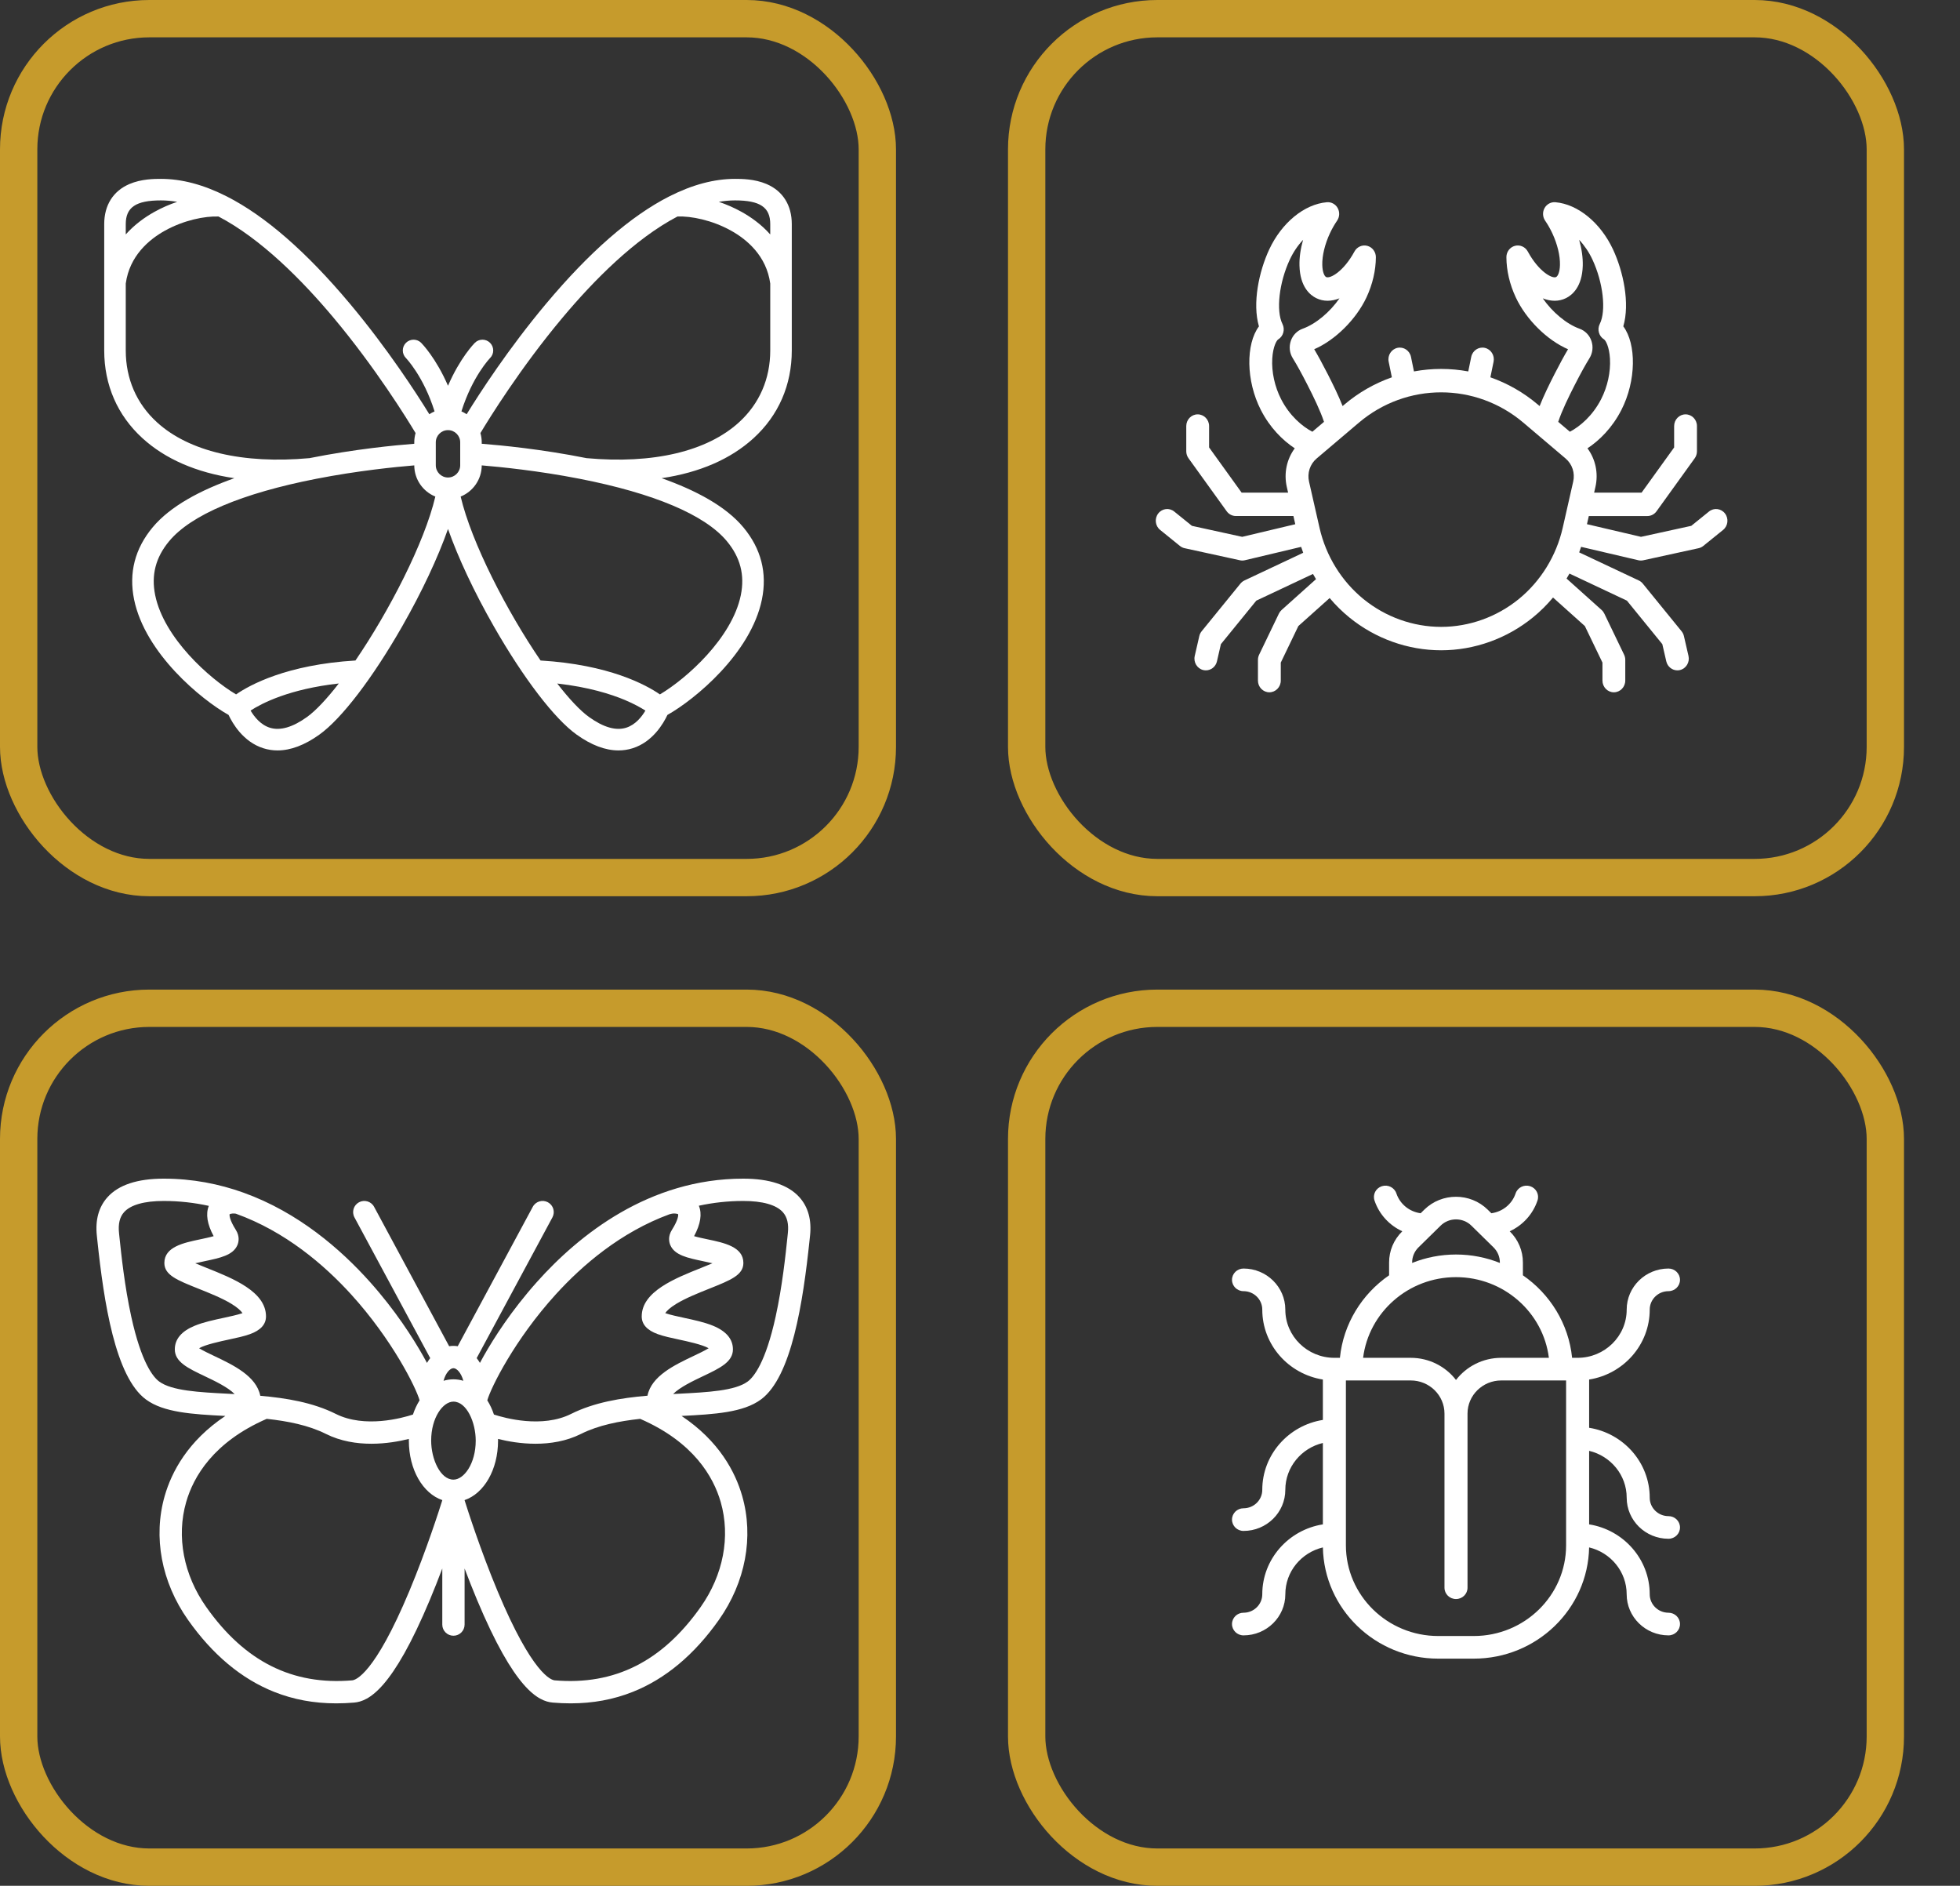 <svg width="105" height="101" viewBox="0 0 105 101" fill="none" xmlns="http://www.w3.org/2000/svg">
<rect x="0" y="0" width="105" height="101" fill="#333333" stroke="none"/>
<path d="M42.417 18.769V12.002C42.417 10.992 41.938 10.23 41.068 9.857C40.42 9.58 39.717 9.58 39.379 9.58C38.265 9.58 37.094 9.891 35.872 10.51C35.865 10.513 35.858 10.516 35.851 10.52C33.792 11.567 31.586 13.487 29.257 16.264C27.227 18.685 25.683 21.075 24.999 22.186C24.911 22.127 24.818 22.076 24.719 22.033C25.308 20.16 26.235 19.195 26.255 19.175C26.479 18.95 26.478 18.586 26.253 18.361C26.028 18.136 25.663 18.136 25.438 18.361C25.396 18.403 24.644 19.169 24 20.66C23.356 19.169 22.604 18.403 22.562 18.361C22.338 18.137 21.975 18.137 21.749 18.36C21.523 18.584 21.522 18.949 21.745 19.175C21.755 19.185 22.689 20.151 23.28 22.033C23.182 22.076 23.088 22.127 23 22.186C22.317 21.075 20.773 18.685 18.743 16.264C16.414 13.487 14.208 11.567 12.149 10.52C12.142 10.516 12.135 10.513 12.128 10.51C10.905 9.891 9.735 9.58 8.621 9.58C8.283 9.58 7.58 9.58 6.932 9.857C6.062 10.23 5.583 10.992 5.583 12.002V18.769C5.583 20.62 6.291 22.245 7.629 23.467C8.858 24.589 10.527 25.31 12.555 25.611C10.736 26.255 9.122 27.109 8.178 28.242C7.226 29.384 6.892 30.686 7.184 32.111C7.776 34.994 10.774 37.464 12.245 38.29C12.454 38.737 13.029 39.737 14.113 40.076C14.357 40.153 14.609 40.191 14.868 40.191C15.57 40.191 16.32 39.909 17.107 39.346C18.295 38.498 19.953 36.331 21.543 33.551C22.604 31.695 23.458 29.869 24 28.33C24.542 29.869 25.396 31.695 26.457 33.551C28.047 36.331 29.705 38.498 30.893 39.346C31.68 39.909 32.43 40.191 33.132 40.191C33.391 40.191 33.643 40.153 33.887 40.076C34.971 39.737 35.546 38.737 35.755 38.29C37.226 37.464 40.224 34.994 40.816 32.111C41.108 30.686 40.774 29.384 39.822 28.242C38.878 27.109 37.264 26.254 35.445 25.611C37.473 25.31 39.142 24.589 40.371 23.467C41.709 22.245 42.417 20.62 42.417 18.769ZM39.379 10.733C40.717 10.733 41.263 11.101 41.263 12.002V12.556C40.786 12.021 40.233 11.629 39.734 11.351C39.325 11.123 38.91 10.946 38.507 10.81C38.799 10.76 39.09 10.733 39.379 10.733ZM6.737 12.002C6.737 11.101 7.283 10.733 8.621 10.733C8.91 10.733 9.201 10.76 9.493 10.81C9.09 10.945 8.675 11.122 8.266 11.351C7.767 11.629 7.214 12.021 6.737 12.555V12.002ZM8.407 22.615C7.314 21.617 6.737 20.287 6.737 18.769V15.185C6.941 13.701 7.984 12.829 8.828 12.358C9.854 11.786 10.985 11.567 11.706 11.596C13.991 12.79 16.194 15.022 17.849 16.993C20.117 19.696 21.806 22.433 22.263 23.194C22.218 23.352 22.193 23.518 22.193 23.69V23.767C21.197 23.844 18.99 24.054 16.573 24.538C16.57 24.538 16.568 24.538 16.566 24.538C13.016 24.861 10.118 24.178 8.407 22.615ZM16.437 38.408C15.672 38.954 15.008 39.145 14.463 38.977C13.956 38.821 13.615 38.38 13.424 38.056C14.033 37.661 15.506 36.9 18.149 36.606C17.514 37.426 16.92 38.062 16.437 38.408ZM19.042 35.375C15.366 35.596 13.386 36.681 12.647 37.191C11.207 36.335 8.783 34.166 8.314 31.879C8.093 30.8 8.338 29.852 9.064 28.981C10.234 27.576 12.96 26.422 16.946 25.643C19.165 25.209 21.212 25.006 22.193 24.925C22.195 25.68 22.662 26.327 23.322 26.595C22.736 29.076 20.847 32.731 19.042 35.375ZM24.654 24.92C24.654 25.281 24.36 25.574 24 25.574C23.64 25.574 23.346 25.281 23.346 24.92V23.69C23.346 23.33 23.639 23.037 23.998 23.037C23.999 23.037 23.999 23.037 24 23.037C24 23.037 24 23.037 24 23.037C24 23.037 24 23.037 24 23.037C24.001 23.037 24.001 23.037 24.001 23.037C24.361 23.037 24.654 23.33 24.654 23.69V24.92H24.654ZM33.543 38.975C32.996 39.147 32.33 38.956 31.564 38.408C31.08 38.063 30.487 37.427 29.852 36.608C31.538 36.797 32.732 37.178 33.481 37.492C33.98 37.703 34.34 37.907 34.575 38.058C34.384 38.381 34.044 38.819 33.543 38.975ZM38.936 28.981C39.662 29.852 39.907 30.8 39.686 31.879C39.217 34.166 36.793 36.335 35.353 37.191C34.614 36.681 32.634 35.596 28.958 35.375C27.152 32.731 25.264 29.076 24.678 26.595C25.338 26.327 25.805 25.68 25.807 24.925C26.788 25.006 28.835 25.209 31.054 25.643C35.04 26.422 37.766 27.576 38.936 28.981ZM39.593 22.615C37.882 24.178 34.984 24.861 31.434 24.538C31.432 24.538 31.43 24.538 31.427 24.538C29.009 24.054 26.803 23.844 25.807 23.767V23.69C25.807 23.518 25.782 23.352 25.737 23.194C26.192 22.435 27.875 19.707 30.141 17.006C31.799 15.029 34.005 12.791 36.294 11.595C37.016 11.566 38.146 11.785 39.172 12.358C40.016 12.829 41.059 13.701 41.263 15.185V18.769C41.263 20.287 40.686 21.617 39.593 22.615Z" fill="white"/>
<g clip-path="url(#clip0_580_2295)">
<path d="M92.41 27.501C92.201 27.229 91.817 27.182 91.552 27.397L90.604 28.163L87.911 28.752L85.016 28.074L85.115 27.638H88.251C88.445 27.638 88.628 27.544 88.743 27.383L90.789 24.543C90.867 24.435 90.908 24.305 90.908 24.171V22.819C90.908 22.473 90.635 22.192 90.297 22.192C89.96 22.192 89.686 22.473 89.686 22.819V23.964L87.943 26.383H85.4L85.469 26.08C85.637 25.345 85.474 24.593 85.043 24.011C85.69 23.584 86.373 22.908 86.859 21.958C87.662 20.388 87.667 18.425 86.963 17.478C87.325 16.24 86.961 14.537 86.412 13.36C85.743 11.929 84.532 10.936 83.327 10.831C83.09 10.81 82.864 10.931 82.745 11.142C82.627 11.352 82.638 11.614 82.773 11.815C82.918 12.027 83.048 12.255 83.159 12.492C83.433 13.078 83.582 13.698 83.569 14.195C83.56 14.572 83.456 14.792 83.363 14.837C83.155 14.939 82.431 14.55 81.845 13.469C81.709 13.219 81.426 13.095 81.156 13.167C80.886 13.239 80.698 13.49 80.7 13.776C80.703 14.487 80.876 15.229 81.2 15.922C81.754 17.11 82.884 18.223 84.002 18.705C83.791 19.059 83.559 19.487 83.28 20.032C82.998 20.584 82.703 21.185 82.48 21.748L82.389 21.671C81.615 21.014 80.75 20.527 79.842 20.208L80.013 19.373C80.082 19.034 79.871 18.702 79.54 18.63C79.21 18.559 78.886 18.776 78.816 19.116L78.657 19.893C77.696 19.715 76.71 19.715 75.748 19.893L75.589 19.116C75.52 18.776 75.196 18.559 74.865 18.63C74.535 18.702 74.323 19.034 74.393 19.373L74.564 20.208C73.656 20.527 72.791 21.014 72.016 21.671L71.926 21.748C71.703 21.185 71.408 20.584 71.126 20.032C70.847 19.487 70.615 19.059 70.404 18.704C71.522 18.222 72.651 17.11 73.207 15.922C73.53 15.227 73.704 14.486 73.707 13.776C73.708 13.49 73.52 13.239 73.25 13.167C72.98 13.095 72.697 13.219 72.561 13.469C71.975 14.55 71.25 14.94 71.042 14.837C70.95 14.792 70.846 14.572 70.837 14.195C70.824 13.698 70.974 13.078 71.247 12.491C71.358 12.254 71.487 12.027 71.632 11.815C71.768 11.616 71.779 11.354 71.661 11.142C71.543 10.931 71.315 10.809 71.079 10.831C69.873 10.936 68.662 11.929 67.994 13.36C67.445 14.537 67.082 16.24 67.443 17.48C66.738 18.426 66.743 20.389 67.546 21.958C68.031 22.908 68.716 23.585 69.362 24.011C68.932 24.594 68.769 25.345 68.936 26.08L69.005 26.383H66.515L64.773 23.964V22.819C64.773 22.473 64.499 22.192 64.161 22.192C63.824 22.192 63.55 22.473 63.55 22.819V24.171C63.55 24.305 63.592 24.435 63.67 24.543L65.716 27.383C65.831 27.543 66.013 27.637 66.207 27.637H69.29L69.39 28.076L66.546 28.752L63.854 28.163L62.906 27.397C62.641 27.182 62.257 27.229 62.048 27.501C61.839 27.773 61.884 28.167 62.15 28.381L63.209 29.238C63.282 29.298 63.368 29.34 63.46 29.36L66.425 30.007C66.467 30.017 66.509 30.021 66.552 30.021C66.599 30.021 66.645 30.016 66.69 30.005L69.704 29.289C69.739 29.395 69.775 29.501 69.814 29.605L66.667 31.088C66.584 31.127 66.511 31.185 66.452 31.256L64.374 33.809C64.314 33.884 64.27 33.972 64.248 34.067L64.004 35.131C63.926 35.469 64.13 35.806 64.458 35.886C64.505 35.897 64.553 35.903 64.6 35.903C64.876 35.903 65.128 35.708 65.194 35.419L65.405 34.499L67.302 32.169L70.338 30.739C70.39 30.834 70.445 30.926 70.501 31.018L68.659 32.668C68.599 32.722 68.549 32.788 68.513 32.862L67.454 35.063C67.412 35.15 67.39 35.244 67.39 35.341V36.451C67.39 36.797 67.664 37.078 68.001 37.078C68.339 37.078 68.613 36.797 68.613 36.451V35.487L69.555 33.53L71.231 32.03C71.549 32.407 71.902 32.757 72.286 33.069C73.679 34.203 75.425 34.828 77.203 34.828C78.981 34.828 80.727 34.203 82.119 33.069C82.513 32.75 82.873 32.391 83.198 32.002L84.903 33.53L85.846 35.487V36.451C85.846 36.797 86.119 37.078 86.457 37.078C86.794 37.078 87.068 36.797 87.068 36.451V35.341C87.068 35.244 87.046 35.15 87.005 35.063L85.945 32.862C85.909 32.788 85.86 32.722 85.799 32.668L83.923 30.986C83.977 30.899 84.028 30.81 84.079 30.719L87.156 32.169L89.053 34.499L89.265 35.419C89.331 35.708 89.582 35.903 89.859 35.903C89.905 35.903 89.953 35.897 90 35.886C90.328 35.806 90.532 35.469 90.455 35.131L90.21 34.067C90.188 33.972 90.145 33.884 90.084 33.809L88.006 31.256C87.947 31.185 87.875 31.127 87.791 31.088L84.599 29.584C84.635 29.486 84.67 29.387 84.702 29.288L87.77 30.006C87.815 30.016 87.861 30.021 87.906 30.021C87.949 30.021 87.991 30.017 88.034 30.007L90.998 29.36C91.09 29.34 91.176 29.298 91.249 29.238L92.309 28.381C92.574 28.167 92.619 27.773 92.41 27.501ZM68.629 21.375C68.287 20.708 68.116 19.918 68.157 19.207C68.195 18.56 68.391 18.229 68.475 18.178C68.751 18.008 68.851 17.647 68.704 17.353C68.35 16.647 68.522 15.132 69.097 13.902C69.286 13.497 69.532 13.137 69.808 12.846C69.671 13.325 69.603 13.798 69.615 14.228C69.644 15.372 70.19 15.81 70.514 15.968C70.895 16.156 71.325 16.15 71.758 15.978C71.247 16.715 70.49 17.353 69.787 17.605C69.487 17.713 69.255 17.951 69.15 18.259C69.045 18.569 69.083 18.906 69.255 19.184C69.478 19.544 69.728 19.998 70.043 20.615C70.361 21.238 70.73 21.991 70.929 22.593L70.305 23.123C69.76 22.839 69.083 22.265 68.629 21.375ZM84.278 25.796L83.716 28.272C83.374 29.774 82.537 31.128 81.36 32.087C80.182 33.045 78.706 33.574 77.203 33.574C75.7 33.574 74.224 33.045 73.046 32.087C71.868 31.128 71.032 29.774 70.69 28.272L70.127 25.796C70.022 25.333 70.178 24.858 70.534 24.556L72.796 22.638C74.073 21.555 75.638 21.013 77.203 21.013C78.768 21.013 80.333 21.555 81.61 22.638L83.871 24.556C84.228 24.858 84.384 25.333 84.278 25.796ZM84.101 23.123L83.476 22.593C83.675 21.99 84.044 21.237 84.362 20.615C84.678 19.998 84.928 19.544 85.151 19.184C85.322 18.906 85.36 18.569 85.255 18.26C85.151 17.951 84.918 17.713 84.618 17.605C83.915 17.353 83.159 16.715 82.648 15.978C83.081 16.15 83.51 16.156 83.891 15.968C84.215 15.809 84.761 15.372 84.791 14.228C84.802 13.798 84.735 13.326 84.598 12.846C84.874 13.137 85.12 13.497 85.309 13.902C85.884 15.131 86.056 16.647 85.701 17.352C85.554 17.646 85.654 18.007 85.931 18.177C86.014 18.229 86.21 18.559 86.248 19.206C86.29 19.917 86.118 20.708 85.776 21.376C85.322 22.265 84.645 22.839 84.101 23.123Z" fill="white"/>
</g>
<path d="M87.144 80.213C87.144 80.82 87.395 81.37 87.8 81.769C88.206 82.167 88.766 82.413 89.383 82.413C89.724 82.413 90 82.142 90 81.807C90 81.472 89.724 81.201 89.383 81.201C88.829 81.201 88.378 80.758 88.378 80.213C88.378 79.27 88.025 78.407 87.444 77.743C86.862 77.079 86.051 76.614 85.132 76.469V73.885C86.969 73.594 88.378 72.026 88.378 70.14C88.378 69.595 88.829 69.152 89.383 69.152C89.724 69.152 90 68.881 90 68.546C90 68.211 89.724 67.94 89.383 67.94C88.148 67.94 87.144 68.927 87.144 70.14C87.144 71.564 85.964 72.722 84.515 72.722H84.22C84.036 70.897 83.036 69.304 81.584 68.302V67.616C81.584 66.986 81.335 66.394 80.881 65.949L80.877 65.945C81.568 65.627 82.115 65.042 82.366 64.296C82.473 63.978 82.297 63.636 81.973 63.531C81.65 63.426 81.3 63.599 81.194 63.916C81.001 64.492 80.493 64.898 79.894 64.979L79.697 64.785C78.761 63.867 77.239 63.867 76.303 64.785L76.106 64.979C75.507 64.898 74.999 64.492 74.806 63.916C74.7 63.599 74.35 63.426 74.027 63.531C73.703 63.636 73.527 63.978 73.634 64.296C73.885 65.042 74.433 65.627 75.123 65.944L75.119 65.949C74.665 66.394 74.416 66.986 74.416 67.616V68.302C72.964 69.304 71.964 70.897 71.781 72.722H71.485C70.036 72.722 68.856 71.564 68.856 70.14C68.856 68.927 67.852 67.94 66.617 67.94C66.276 67.94 66 68.211 66 68.546C66 68.881 66.276 69.152 66.617 69.152C67.171 69.152 67.622 69.595 67.622 70.14C67.622 72.026 69.031 73.594 70.868 73.885V76.048C69.031 76.339 67.622 77.907 67.622 79.792C67.622 80.064 67.509 80.312 67.327 80.491C67.145 80.669 66.894 80.78 66.617 80.78C66.276 80.78 66 81.052 66 81.386C66 81.721 66.276 81.993 66.617 81.993C67.852 81.993 68.856 81.006 68.856 79.792C68.856 79.186 69.071 78.627 69.43 78.185C69.789 77.743 70.291 77.42 70.868 77.283V81.642C69.031 81.933 67.622 83.501 67.622 85.386C67.622 85.658 67.509 85.906 67.327 86.084C67.145 86.263 66.894 86.374 66.617 86.374C66.276 86.374 66 86.646 66 86.98C66 87.315 66.276 87.587 66.617 87.587C67.852 87.587 68.857 86.6 68.857 85.386C68.857 84.779 69.071 84.219 69.43 83.778C69.79 83.337 70.293 83.013 70.869 82.876C70.931 86.172 73.678 88.833 77.047 88.833H78.953C82.322 88.833 85.069 86.172 85.131 82.876C86.284 83.149 87.143 84.171 87.143 85.386C87.143 85.993 87.394 86.543 87.8 86.942C88.205 87.34 88.766 87.587 89.383 87.587C89.724 87.587 90 87.315 90 86.98C90 86.646 89.724 86.374 89.383 86.374C88.829 86.374 88.378 85.931 88.378 85.386C88.378 84.444 88.025 83.58 87.444 82.917C86.862 82.252 86.05 81.787 85.132 81.642V77.704C86.284 77.977 87.144 78.998 87.144 80.213ZM75.65 67.616C75.65 67.31 75.771 67.023 75.991 66.806L77.176 65.643C77.63 65.196 78.37 65.196 78.825 65.643L80.009 66.806C80.229 67.023 80.35 67.31 80.35 67.616V67.64C79.624 67.35 78.831 67.189 78 67.189C77.169 67.189 76.376 67.35 75.65 67.64L75.65 67.616ZM78 68.401C80.557 68.401 82.671 70.291 82.976 72.722H80.424C79.435 72.722 78.556 73.188 78 73.908C77.444 73.188 76.565 72.722 75.576 72.722H73.023C73.327 70.291 75.443 68.401 78 68.401ZM83.898 82.764C83.898 85.442 81.68 87.621 78.953 87.621H77.047C74.32 87.621 72.102 85.442 72.102 82.764V73.934H75.576C76.572 73.934 77.383 74.73 77.383 75.709V85.035C77.383 85.37 77.659 85.641 78 85.641C78.341 85.641 78.617 85.37 78.617 85.035V75.709C78.617 74.73 79.428 73.934 80.424 73.934H83.898V82.764H83.898Z" fill="white"/>
<g clip-path="url(#clip1_580_2295)">
<path d="M42.825 64.12C42.232 63.46 41.219 63.126 39.815 63.126C34.77 63.126 31.02 66.136 28.763 68.661C27.398 70.188 26.46 71.658 25.914 72.623C25.875 72.691 25.801 72.824 25.71 72.994C25.657 72.903 25.599 72.817 25.536 72.738L29.594 65.201C29.751 64.91 29.642 64.548 29.352 64.391C29.061 64.235 28.698 64.343 28.542 64.634L24.521 72.101C24.446 72.089 24.37 72.082 24.292 72.082C24.214 72.082 24.137 72.089 24.062 72.101L20.041 64.634C19.885 64.343 19.522 64.235 19.232 64.391C18.941 64.548 18.832 64.91 18.989 65.201L23.047 72.738C22.985 72.817 22.927 72.903 22.874 72.994C22.782 72.824 22.708 72.691 22.669 72.623C22.123 71.658 21.186 70.188 19.821 68.661C18.258 66.912 15.979 64.931 13.049 63.878C13.047 63.878 13.045 63.877 13.043 63.876C13.042 63.876 13.041 63.875 13.04 63.875C11.742 63.409 10.316 63.126 8.768 63.126C7.364 63.126 6.351 63.46 5.758 64.12C5.29 64.642 5.098 65.333 5.188 66.175L5.213 66.412C5.564 69.751 6.176 73.739 7.816 74.951C8.767 75.654 10.297 75.743 12.072 75.835C10.059 77.179 9.192 78.838 8.824 80.118C8.193 82.318 8.647 84.737 10.071 86.756C11.386 88.621 12.939 89.919 14.686 90.613C15.723 91.025 16.818 91.228 18.011 91.228C18.323 91.228 18.642 91.215 18.969 91.187C19.751 91.12 21.024 90.476 23.033 85.672C23.27 85.107 23.492 84.542 23.694 84.005V87.009C23.694 87.339 23.962 87.606 24.292 87.606C24.622 87.606 24.889 87.339 24.889 87.009V84.005C25.092 84.542 25.314 85.108 25.55 85.672C27.56 90.476 28.832 91.12 29.615 91.187C29.941 91.215 30.26 91.228 30.573 91.228C31.766 91.228 32.861 91.025 33.898 90.613C35.645 89.919 37.197 88.621 38.513 86.756C39.937 84.738 40.391 82.318 39.759 80.118C39.392 78.838 38.525 77.179 36.512 75.835C38.286 75.743 39.817 75.654 40.768 74.951C42.408 73.739 43.02 69.751 43.37 66.412L43.395 66.175C43.485 65.333 43.293 64.642 42.825 64.12ZM29.775 69.323C31.196 67.761 33.251 65.993 35.863 65.034C35.896 65.028 35.929 65.021 35.962 65.01C36.062 64.977 36.266 64.991 36.33 65.033C36.337 65.076 36.349 65.309 35.997 65.867C35.771 66.224 35.845 66.531 35.909 66.683C36.139 67.227 36.839 67.373 37.648 67.543C37.796 67.574 37.987 67.614 38.168 67.658C37.971 67.742 37.754 67.829 37.566 67.904C36.146 68.47 34.378 69.175 34.378 70.505C34.378 70.93 34.668 71.249 35.239 71.454C35.559 71.57 35.961 71.656 36.387 71.747C36.816 71.839 37.641 72.017 37.963 72.209C37.756 72.337 37.408 72.502 37.156 72.622C36.139 73.105 34.896 73.696 34.686 74.751C33.277 74.87 31.835 75.106 30.592 75.727C29.041 76.503 27.037 75.948 26.461 75.76C26.368 75.482 26.248 75.226 26.105 74.999C26.296 74.322 27.563 71.755 29.775 69.323ZM24.292 79.246C23.588 79.246 23.098 78.145 23.098 77.157C23.098 75.926 23.727 75.068 24.292 75.068C24.995 75.068 25.485 76.169 25.485 77.157C25.485 78.388 24.856 79.246 24.292 79.246ZM24.292 73.277C24.471 73.277 24.708 73.529 24.822 73.952C24.652 73.901 24.475 73.873 24.292 73.873C24.109 73.873 23.931 73.901 23.761 73.952C23.875 73.529 24.113 73.277 24.292 73.277ZM18.808 69.323C21.02 71.755 22.288 74.322 22.478 74.998C22.335 75.226 22.215 75.482 22.122 75.76C21.546 75.948 19.542 76.503 17.991 75.727C16.762 75.112 15.337 74.876 13.943 74.755C13.735 73.697 12.49 73.105 11.472 72.622C11.22 72.502 10.873 72.337 10.666 72.209C10.988 72.016 11.813 71.839 12.241 71.747C12.667 71.656 13.069 71.57 13.39 71.454C13.961 71.249 14.25 70.93 14.25 70.505C14.25 69.175 12.483 68.47 11.062 67.903C10.875 67.829 10.657 67.742 10.461 67.658C10.641 67.614 10.832 67.574 10.98 67.543C11.79 67.373 12.489 67.227 12.719 66.683C12.783 66.531 12.857 66.224 12.632 65.867C12.279 65.309 12.292 65.076 12.299 65.033C12.356 64.995 12.527 64.98 12.634 65.002C15.286 65.954 17.371 67.744 18.808 69.323ZM7.031 70.513C6.676 68.895 6.498 67.199 6.402 66.287L6.377 66.048C6.324 65.55 6.412 65.181 6.648 64.919C6.999 64.528 7.732 64.321 8.768 64.321C9.613 64.321 10.42 64.416 11.187 64.584C11.011 65.018 11.098 65.561 11.446 66.206C11.232 66.269 10.939 66.33 10.735 66.373C9.83 66.563 8.805 66.777 8.805 67.642C8.805 68.29 9.488 68.562 10.619 69.014C11.216 69.252 11.892 69.522 12.398 69.83C12.747 70.043 12.913 70.211 12.99 70.329C12.741 70.418 12.304 70.511 11.99 70.579C11.451 70.695 10.893 70.814 10.432 71.004C9.724 71.294 9.365 71.72 9.365 72.269C9.365 72.944 10.069 73.278 10.96 73.702C11.49 73.954 12.218 74.3 12.57 74.664C12.451 74.657 12.332 74.651 12.214 74.645C10.665 74.565 9.202 74.49 8.526 73.99C8.199 73.748 7.571 72.976 7.031 70.513ZM21.93 85.211C20.063 89.676 19.051 89.98 18.867 89.996C15.662 90.268 13.104 88.984 11.048 86.067C9.834 84.346 9.442 82.298 9.973 80.448C10.361 79.096 11.428 77.235 14.289 75.99C15.416 76.112 16.527 76.331 17.457 76.796C18.25 77.193 19.106 77.324 19.894 77.324C20.676 77.324 21.39 77.194 21.904 77.066C21.904 77.097 21.903 77.127 21.903 77.157C21.903 78.714 22.653 79.986 23.694 80.342V80.351C23.554 80.8 22.852 83.007 21.93 85.211ZM38.61 80.448C39.141 82.298 38.75 84.346 37.536 86.067C35.479 88.984 32.922 90.268 29.716 89.996C29.532 89.98 28.522 89.676 26.656 85.219C25.734 83.015 25.03 80.801 24.889 80.351V80.342C25.931 79.986 26.681 78.714 26.681 77.157C26.681 77.127 26.68 77.097 26.679 77.066C27.194 77.195 27.907 77.324 28.689 77.324C29.477 77.324 30.334 77.193 31.127 76.796C32.057 76.331 33.167 76.112 34.294 75.99C37.156 77.235 38.222 79.096 38.61 80.448ZM42.206 66.048L42.181 66.287C42.086 67.199 41.908 68.895 41.553 70.513C41.013 72.975 40.384 73.748 40.057 73.99C39.381 74.49 37.918 74.565 36.369 74.645C36.267 74.65 36.164 74.656 36.061 74.661C36.414 74.298 37.14 73.953 37.669 73.702C38.56 73.278 39.264 72.944 39.264 72.269C39.264 71.719 38.905 71.294 38.196 71.003C37.735 70.814 37.178 70.695 36.638 70.579C36.325 70.511 35.888 70.418 35.638 70.329C35.716 70.21 35.881 70.043 36.23 69.83C36.736 69.522 37.413 69.252 38.009 69.014C39.141 68.562 39.824 68.29 39.824 67.641C39.824 66.777 38.798 66.562 37.893 66.373C37.69 66.33 37.397 66.269 37.183 66.206C37.533 65.556 37.619 65.01 37.438 64.576C38.193 64.413 38.985 64.321 39.816 64.321C40.851 64.321 41.584 64.528 41.936 64.919C42.171 65.181 42.26 65.55 42.206 66.048Z" fill="white"/>
</g>
<rect x="1" y="1" width="46" height="46" rx="7" stroke="#C69B2C" stroke-width="2"/>
<rect x="55" y="1" width="46" height="46" rx="7" stroke="#C69B2C" stroke-width="2"/>
<rect x="1" y="54" width="46" height="46" rx="7" stroke="#C69B2C" stroke-width="2"/>
<rect x="55" y="54" width="46" height="46" rx="7" stroke="#C69B2C" stroke-width="2"/>
<defs>
<clipPath id="clip0_580_2295">
<rect width="43.75" height="43.75" fill="white" transform="translate(54.625 2.078)"/>
</clipPath>
<clipPath id="clip1_580_2295">
<rect width="38.25" height="38.25" fill="white" transform="translate(5.167 58.052)"/>
</clipPath>
</defs>
</svg>
